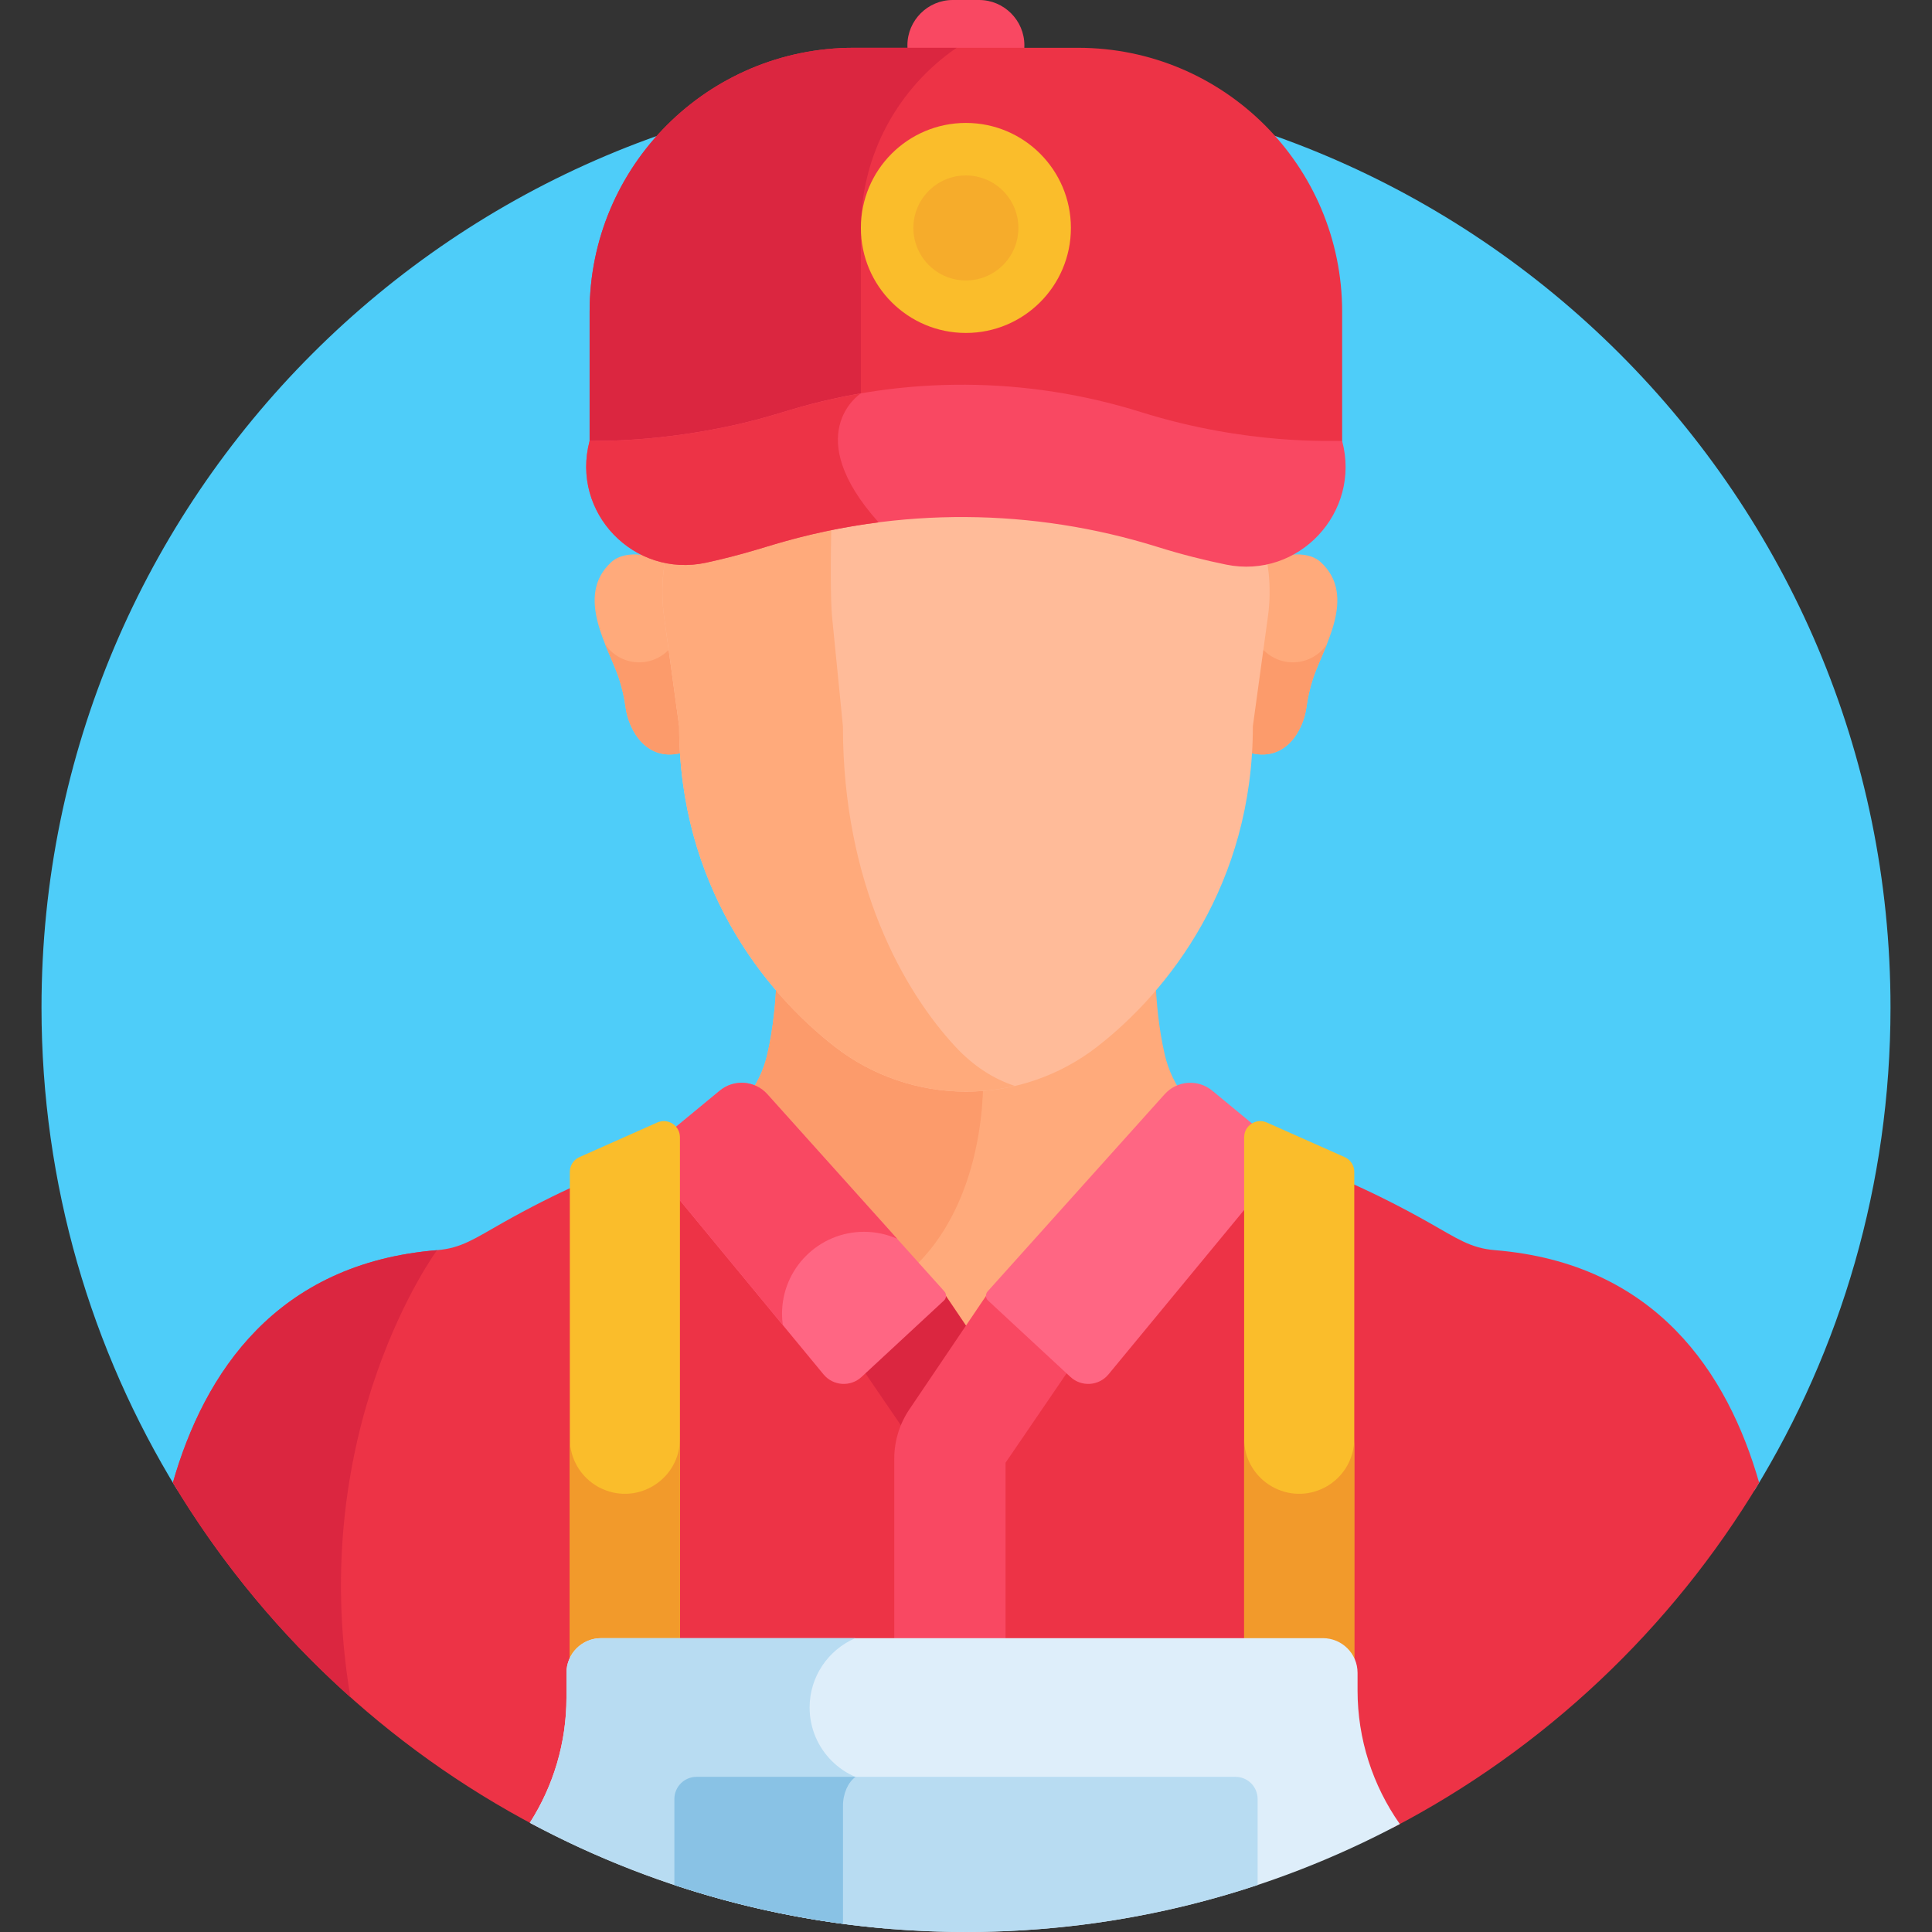 <?xml version="1.0" encoding="iso-8859-1"?>
<!-- Generator: Adobe Illustrator 21.0.0, SVG Export Plug-In . SVG Version: 6.00 Build 0)  -->
<svg version="1.1" id="Capa_1" xmlns="http://www.w3.org/2000/svg" xmlns:xlink="http://www.w3.org/1999/xlink" x="0px" y="0px"
	 viewBox="0 0 512 512" style="enable-background:new 0 0 512 512;" xml:space="preserve">
<rect x="0" y="0" width="512" height="512" fill="#333333" stroke="none"/>
<g>
	<path style="fill:#4ECDF9;" d="M464.979,394.927c22.844-37.237,36.023-81.042,36.023-127.928
		c0-135.311-109.691-245.002-245.002-245.002c-135.311,0-245.002,109.691-245.002,245.002c0,46.887,13.179,90.692,36.023,127.929
		L464.979,394.927z"/>
	<path style="fill:#ED3346;" d="M396.173,331.306c-6.478-0.53-9.925-3.043-17.56-7.348c-13.584-7.66-27.335-13.893-41.83-18.63
		l0.197,0.236c0.111,0.132,0.182,0.283,0.229,0.438l-0.229-0.438l-8.901-4.495L256,373.149l-72.135-72.135l-8.648,4.315
		c-14.495,4.736-28.246,10.97-41.829,18.629c-7.636,4.305-11.082,6.819-17.561,7.348c-42.633,3.485-61.696,32.552-70.018,61.621
		c23.136,38.534,56.569,70.177,96.49,91.135l226.787,0.323c40.192-20.955,73.849-52.726,97.104-91.458
		C457.869,363.858,438.806,334.792,396.173,331.306z"/>
	<path style="fill:#FFAA7B;" d="M256,373.149l72.079-72.079l-4.113-2.077c-7.725-3.9-13.323-11.026-15.282-19.455
		c-1.624-6.986-2.273-14.217-2.48-20.24c-5.071,5.907-10.393,10.847-15.478,14.796c-9.908,7.694-22.134,11.873-34.727,11.873
		c-12.592,0-24.819-4.179-34.727-11.873c-5.086-3.949-10.408-8.89-15.479-14.796c-0.207,6.004-0.852,13.207-2.464,20.173
		c-1.962,8.478-7.62,15.633-15.407,19.518l-4.059,2.025L256,373.149z"/>
	<path style="fill:#FC9B6B;" d="M260.557,285.782c-1.511,0.121-3.031,0.186-4.557,0.186c-12.592,0-24.819-4.179-34.726-11.873
		c-5.086-3.949-10.408-8.89-15.479-14.796c-0.207,6.004-0.852,13.207-2.465,20.173c-1.962,8.478-7.62,15.633-15.406,19.518
		l-4.059,2.025l44.126,44.126C258.882,332.022,260.62,295.053,260.557,285.782z"/>
	<polygon style="fill:#503B27;" points="176.131,149.397 176.131,149.397 176.131,149.398 	"/>
	<path style="fill:#FFAA7B;" d="M350.002,148.968c-3.927-3.599-11.75-1.775-15.132,0.429c0.741,4.614,0.783,9.335,0.143,13.997
		l-3.991,29.07c0,2.344-0.074,4.643-0.21,6.902c9.733,2.936,14.567-5.802,15.382-11.798c0.35-2.581,0.924-5.126,1.719-7.608
		C350.502,171.873,359.842,157.985,350.002,148.968z"/>
	<g>
		<path style="fill:#FC9B6B;" d="M342.611,175.524c-3.54,0-6.677-1.693-8.672-4.305l-2.917,21.245c0,2.344-0.074,4.643-0.21,6.902
			c9.733,2.936,14.568-5.802,15.382-11.798c0.351-2.581,0.924-5.126,1.719-7.608c0.828-2.586,2.345-5.766,3.706-9.19
			C349.652,173.639,346.353,175.524,342.611,175.524z"/>
	</g>
	<path style="fill:#FFAA7B;" d="M161.998,148.968c3.927-3.599,11.75-1.775,15.132,0.429c-0.741,4.614-0.783,9.335-0.143,13.997
		l3.991,29.07c0,2.344,0.074,4.643,0.21,6.902c-9.733,2.936-14.567-5.802-15.382-11.798c-0.351-2.581-0.924-5.126-1.719-7.608
		C161.499,171.873,152.159,157.985,161.998,148.968z"/>
	<g>
		<path style="fill:#FC9B6B;" d="M180.979,192.464l-2.917-21.245c-1.994,2.613-5.132,4.305-8.672,4.305
			c-3.742,0-7.041-1.885-9.008-4.755c1.361,3.423,2.878,6.604,3.706,9.189c0.795,2.482,1.368,5.027,1.719,7.608
			c0.815,5.996,5.649,14.734,15.382,11.798C181.053,197.106,180.979,194.807,180.979,192.464z"/>
	</g>
	<path style="fill:#FFBB99;" d="M330.01,133.459c-2.417-3.792-3.48-8.277-3.156-12.749c0.28-3.869,0.427-8.854,0.041-14.135
		c-46.817-11.029-95.153-10.59-141.879,1.348c-0.275,4.828-0.122,9.342,0.139,12.898c0.326,4.438-0.766,8.877-3.165,12.64
		c-1.382,2.169-2.488,4.464-3.373,6.736c-2.869,7.37-3.705,15.364-2.631,23.19l3.992,29.077c0,41.802,22.314,70.215,41.295,84.955
		c9.908,7.694,22.134,11.873,34.726,11.873c12.592,0,24.819-4.179,34.726-11.873c18.981-14.74,41.295-43.152,41.295-84.955
		l3.991-29.07c1.064-7.75,0.257-15.665-2.545-22.978C332.569,138.072,331.437,135.698,330.01,133.459z"/>
	<g>
		<path style="fill:#FFAA7B;" d="M253.225,277.418c-13.716-14.74-29.841-43.152-29.841-84.955l-2.885-29.077
			c-0.777-7.827-0.172-44.634,1.901-52.005c0.639-2.272,1.438-4.568,2.437-6.736c0.615-1.336,1.106-2.76,1.479-4.236
			c-13.852,1.525-27.645,4.024-41.3,7.513c-0.275,4.828-0.122,9.342,0.139,12.898c0.326,4.438-0.766,8.877-3.165,12.64
			c-1.382,2.169-2.488,4.464-3.372,6.736c-2.869,7.37-3.705,15.364-2.631,23.19l3.992,29.077c0,41.802,22.314,70.215,41.295,84.955
			c9.907,7.694,22.134,11.873,34.726,11.873c4.392,0,8.736-0.52,12.956-1.508C263.262,285.937,257.887,282.428,253.225,277.418z"/>
	</g>
	<g>
		<path style="fill:#DB2640;" d="M240.903,376.632l16.111-23.847l-7.425-10.99l-21.597,20.176l11.58,16.96
			C239.975,378.144,240.41,377.372,240.903,376.632z"/>
	</g>
	<path style="fill:#FF6683;" d="M203.358,289.981c-3.273-3.646-8.838-4.061-12.617-0.942L171.531,304.9
		c-0.738,0.609-0.842,1.701-0.233,2.439l46.945,56.887c2.543,3.081,7.154,3.389,10.083,0.673l21.828-20.239
		c0.694-0.643,0.743-1.724,0.111-2.428L203.358,289.981z"/>
	<g>
		<path style="fill:#F94862;" d="M207.246,348.172c0-12.002,9.729-21.732,21.731-21.732c3.123,0,6.089,0.664,8.772,1.849
			l-34.391-38.309c-3.273-3.646-8.838-4.062-12.617-0.942L171.531,304.9c-0.738,0.609-0.842,1.701-0.233,2.439l36.156,43.814
			C207.32,350.178,207.246,349.184,207.246,348.172z"/>
	</g>
	<path style="fill:#F94862;" d="M262.411,341.795l-21.509,31.837c-2.55,3.826-3.911,8.322-3.911,12.92v49.289h29.5v-48.216
		l17.517-25.655L262.411,341.795z"/>
	<path style="fill:#FF6683;" d="M340.47,304.9l-19.211-15.861c-3.778-3.119-9.344-2.704-12.617,0.942l-46.907,52.25
		c-0.632,0.704-0.583,1.785,0.111,2.428l21.828,20.239c2.93,2.716,7.541,2.409,10.084-0.673l46.945-56.887
		C341.313,306.601,341.208,305.509,340.47,304.9z"/>
	<path style="fill:#FABD2B;" d="M174.18,297.476l-20.634,9.171c-1.544,0.686-2.539,2.217-2.539,3.906v132.151h29.184V301.382
		C180.191,298.289,177.007,296.22,174.18,297.476z"/>
	<path style="fill:#FABD2B;" d="M356.357,306.647l-20.635-9.171c-2.827-1.256-6.01,0.813-6.01,3.906v141.322h29.184V310.553
		C358.896,308.864,357.901,307.333,356.357,306.647z"/>
	<path style="fill:#F29A2B;" d="M159.672,394.603L159.672,394.603c-5.27-2.342-8.665-7.567-8.665-13.334v61.436h29.184v-61.436
		C180.191,391.828,169.322,398.892,159.672,394.603z"/>
	<path style="fill:#F29A2B;" d="M350.23,394.603L350.23,394.603c-9.649,4.289-20.518-2.775-20.518-13.334v61.436h29.184v-61.436
		C358.896,387.035,355.5,392.261,350.23,394.603z"/>
	<path style="fill:#DEEEFA;" d="M350.585,434.132H159.301c-5.072,0-9.183,4.111-9.183,9.183v6.595
		c0,11.895-3.446,23.371-9.707,33.149C174.844,501.519,214.196,512,256,512c41.553,0,80.681-10.358,114.967-28.613
		c-7.203-10.241-11.2-22.559-11.2-35.362v-4.711C359.767,438.243,355.656,434.132,350.585,434.132z"/>
	<g>
		<path style="fill:#B8DCF2;" d="M234.805,472.494c-0.084,0.001-0.166,0.013-0.25,0.013c-11.046,0-20-8.954-20-20
			c0-8.241,4.986-15.312,12.104-18.375h-67.358c-5.072,0-9.183,4.111-9.183,9.183v6.595c0,11.895-3.446,23.371-9.707,33.149
			c28.552,15.307,60.486,25.12,94.395,28.029V472.494z"/>
	</g>
	<path style="fill:#B8DCF2;" d="M327.412,470.882H184.588c-3.242,0-5.871,2.628-5.871,5.871v22.796
		C203.014,507.619,228.994,512,256,512s52.986-4.381,77.283-12.452v-22.796C333.283,473.51,330.654,470.882,327.412,470.882z"/>
	<path style="fill:#89C2E5;" d="M223.402,478.583c0-3.345,1.35-6.245,3.327-7.701h-42.141c-3.242,0-5.871,2.628-5.871,5.871v22.796
		c14.352,4.767,29.294,8.235,44.685,10.285V478.583z"/>
	<path style="fill:#DB2640;" d="M45.81,392.927c12.764,21.259,28.663,40.421,47.054,56.85
		c-11.989-71.181,22.964-118.47,22.964-118.47C73.194,334.792,54.131,363.858,45.81,392.927z"/>
	<path style="fill:#F94862;" d="M271.161,14.667c0.197-0.86,0.311-1.75,0.311-2.667c0-6.6-5.4-12-12-12h-7c-6.6,0-12,5.4-12,12
		c0,0.917,0.114,1.807,0.311,2.667H271.161z"/>
	<path style="fill:#ED3346;" d="M355.682,129.995H156.254V82.633c0-38.642,31.325-69.966,69.966-69.966h59.495
		c38.642,0,69.967,31.325,69.967,69.966V129.995z"/>
	<path style="fill:#DB2640;" d="M253.517,12.667H226.22c-38.642,0-69.967,31.325-69.967,69.966v47.362h71.89V60.793
		C228.144,40.809,238.197,23.18,253.517,12.667z"/>
	<path style="fill:#F94862;" d="M355.682,116.857c-2.185-0.152-24.92,1.247-53.342-7.658h0c-30.22-9.467-62.584-9.662-92.916-0.56
		l-3.836,1.151c-25.874,7.764-48.604,7.015-49.334,7.066v0c-5.054,18.933,11.739,36.413,30.889,32.254
		c4.327-0.94,8.858-2.087,13.519-3.485l4.211-1.264c33.298-9.993,68.826-9.779,102.002,0.614l0,0
		c6.315,1.978,12.385,3.493,18.071,4.652C344.15,153.544,360.737,135.794,355.682,116.857L355.682,116.857z"/>
	<path style="fill:#ED3346;" d="M228.115,104.265c-6.29,1.082-12.534,2.526-18.692,4.374l-3.836,1.152
		c-25.874,7.764-48.604,7.015-49.334,7.066v0c-5.054,18.933,11.74,36.413,30.889,32.254c4.327-0.94,8.858-2.087,13.519-3.485
		l4.211-1.264c9.181-2.755,18.532-4.73,27.956-5.934c-0.001-0.001-0.001-0.002-0.002-0.003
		C212.121,115.28,227.522,104.661,228.115,104.265z"/>
	<circle style="fill:#FABD2B;" cx="255.972" cy="60.407" r="27.829"/>
	<circle style="fill:#F6AC2B;" cx="255.972" cy="60.407" r="13.914"/>
</g>
<g>
</g>
<g>
</g>
<g>
</g>
<g>
</g>
<g>
</g>
<g>
</g>
<g>
</g>
<g>
</g>
<g>
</g>
<g>
</g>
<g>
</g>
<g>
</g>
<g>
</g>
<g>
</g>
<g>
</g>
</svg>
